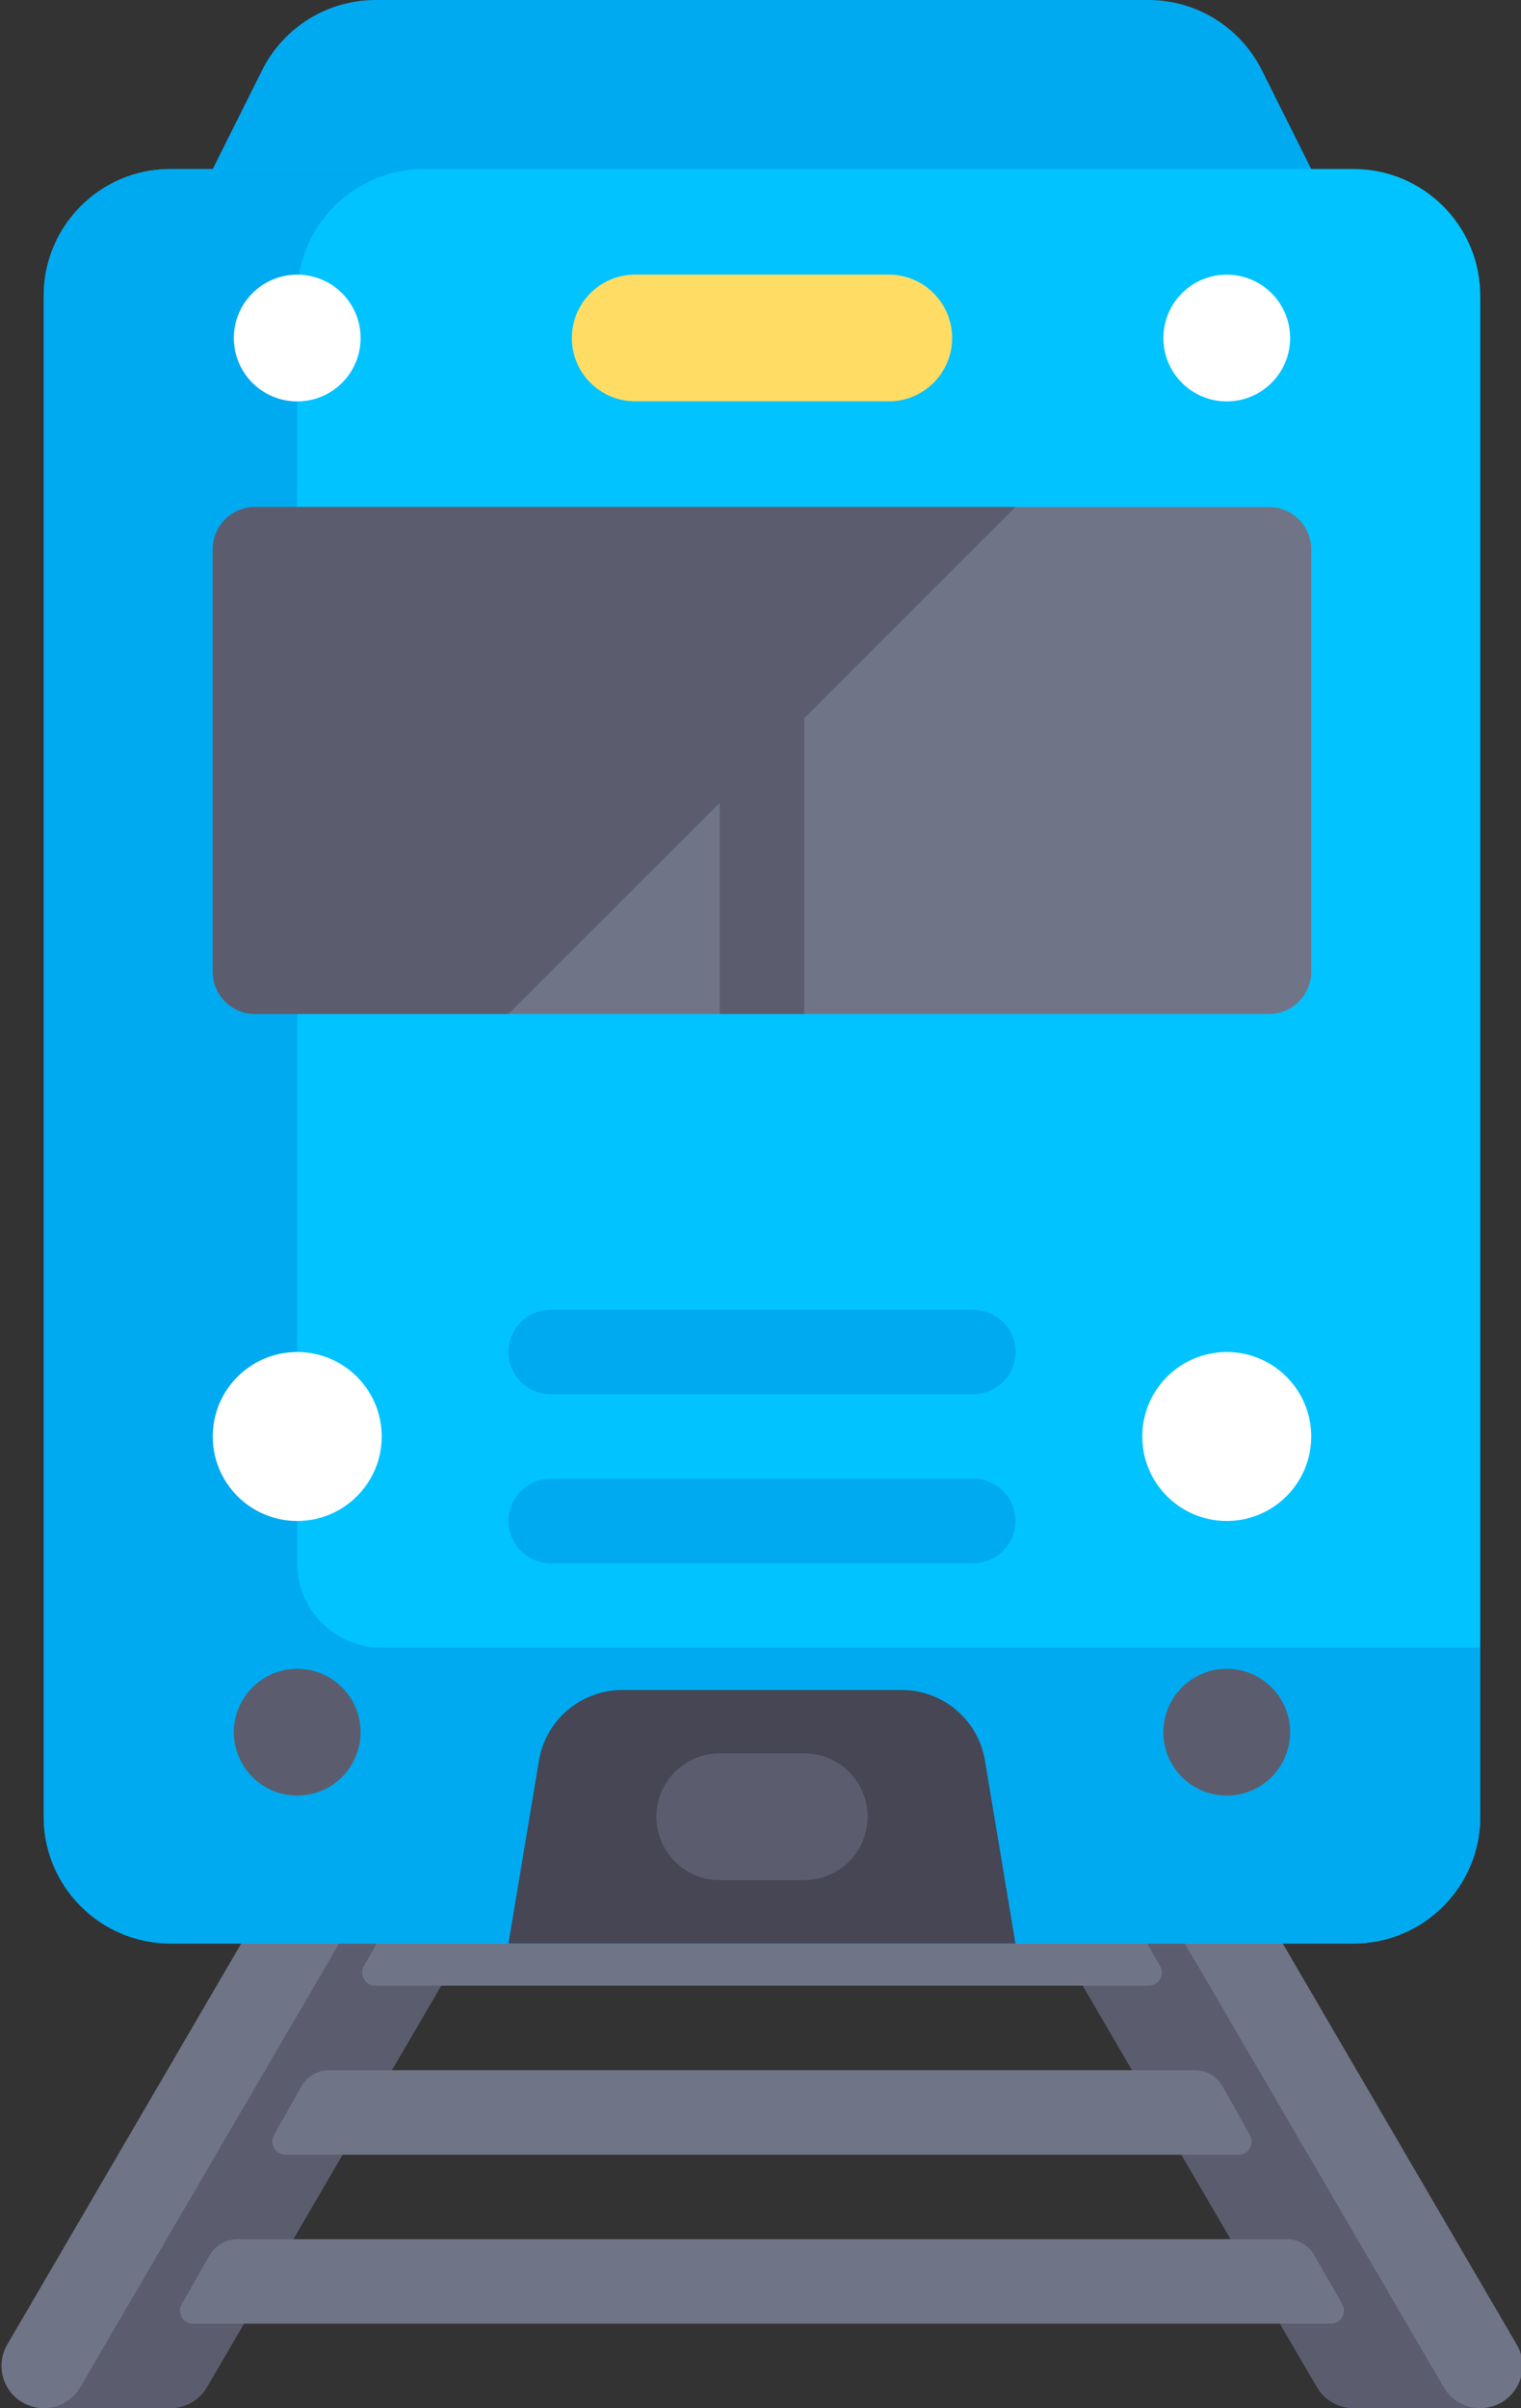 <?xml version="1.0" encoding="UTF-8" standalone="no"?>
<svg width="24px" height="38px" viewBox="0 0 24 38" version="1.1" xmlns="http://www.w3.org/2000/svg" xmlns:xlink="http://www.w3.org/1999/xlink">
    <rect x="0" y="0" width="24" height="38" fill="#333333" stroke="none"/>
    <!-- Generator: Sketch 43.2 (39069) - http://www.bohemiancoding.com/sketch -->
    <title>TrainCafe</title>
    <desc>Created with Sketch.</desc>
    <defs></defs>
    <g id="Components" stroke="none" stroke-width="1" fill="none" fill-rule="evenodd">
        <g id="Artboard-#1" transform="translate(-523, -311)" fill-rule="nonzero">
            <g id="Logotypes" transform="translate(48, 233)">
                <g id="Colored" transform="translate(0, 76)">
                    <g id="TrainCafe" transform="translate(468, 2)">
                        <g id="Group-4" transform="translate(7, 0)">
                            <g id="Group" transform="translate(0.668, 29.984)" fill="#5B5D6E">
                                <path d="M4.325,0.016 C3.221,2.056 0.022,8.016 0.022,8.016 L2.022,8.016 C2.251,8.016 2.474,7.897 2.598,7.685 L7.072,0.016 L4.325,0.016 Z" id="Shape"></path>
                                <path d="M18.385,0.016 C19.489,2.056 22.689,8.016 22.689,8.016 L20.689,8.016 C20.46,8.016 20.236,7.897 20.112,7.685 L15.638,0.016 L18.385,0.016 Z" id="Shape"></path>
                            </g>
                            <g id="Group" transform="translate(0, 28.648)" fill="#707487">
                                <path d="M21,8.018 L3.047,8.018 C2.888,8.018 2.789,7.846 2.868,7.709 L3.309,6.938 C3.399,6.781 3.565,6.685 3.746,6.685 L20.302,6.685 C20.482,6.685 20.648,6.781 20.738,6.938 L21.179,7.709 C21.258,7.846 21.159,8.018 21,8.018 Z" id="Shape"></path>
                                <path d="M19.543,5.352 L4.504,5.352 C4.346,5.352 4.246,5.181 4.323,5.043 L4.756,4.274 C4.845,4.116 5.013,4.018 5.194,4.018 L18.853,4.018 C19.035,4.018 19.202,4.116 19.291,4.274 L19.724,5.043 C19.801,5.181 19.701,5.352 19.543,5.352 Z" id="Shape"></path>
                                <path d="M18.125,2.685 L5.921,2.685 C5.763,2.685 5.663,2.513 5.742,2.375 L6.327,1.352 L17.72,1.352 L18.305,2.375 C18.384,2.513 18.284,2.685 18.125,2.685 Z" id="Shape"></path>
                                <path d="M0.689,9.352 C0.576,9.352 0.46,9.322 0.354,9.261 C0.037,9.075 -0.071,8.667 0.114,8.349 L4.781,0.349 C4.967,0.031 5.376,-0.076 5.693,0.109 C6.01,0.295 6.118,0.703 5.933,1.021 L1.266,9.021 C1.142,9.233 0.919,9.352 0.689,9.352 Z" id="Shape"></path>
                                <path d="M23.357,9.352 C23.128,9.352 22.905,9.233 22.781,9.021 L18.114,1.021 C17.929,0.703 18.036,0.295 18.354,0.109 C18.672,-0.076 19.08,0.031 19.266,0.349 L23.933,8.349 C24.118,8.667 24.01,9.075 23.693,9.261 C23.587,9.322 23.471,9.352 23.357,9.352 Z" id="Shape"></path>
                            </g>
                            <g id="Group-3">
                                <path d="M20.69,2.667 L19.91,1.106 C19.571,0.428 18.878,0 18.121,0 L5.926,0 C5.169,0 4.476,0.428 4.137,1.106 L3.357,2.667 L3.357,3.333 L20.69,3.333 L20.69,2.667 L20.69,2.667 Z" id="Shape" fill="#00AAF0"></path>
                                <path d="M21.357,2.667 L2.69,2.667 C1.586,2.667 0.69,3.562 0.69,4.667 L0.69,28.667 C0.69,29.771 1.586,30.667 2.69,30.667 L21.357,30.667 C22.461,30.667 23.357,29.771 23.357,28.667 L23.357,4.667 C23.357,3.562 22.461,2.667 21.357,2.667 Z" id="Shape" fill="#00C3FF"></path>
                                <path d="M6.023,26 C5.287,26 4.69,25.403 4.69,24.667 L4.69,4.667 C4.69,3.562 5.586,2.667 6.69,2.667 L2.69,2.667 C1.585,2.667 0.69,3.562 0.69,4.667 L0.69,28.667 C0.69,29.771 1.586,30.667 2.69,30.667 L21.357,30.667 C22.461,30.667 23.357,29.771 23.357,28.667 L23.357,26 L6.023,26 L6.023,26 Z" id="Shape" fill="#00AAF0"></path>
                                <path d="M15.542,27.781 C15.435,27.138 14.879,26.667 14.227,26.667 L9.82,26.667 C9.168,26.667 8.612,27.138 8.504,27.781 L8.023,30.667 L16.023,30.667 L15.542,27.781 Z" id="Shape" fill="#464655"></path>
                                <path d="M20.023,16 L4.023,16 C3.655,16 3.357,15.701 3.357,15.333 L3.357,8.667 C3.357,8.298 3.655,8 4.023,8 L20.023,8 C20.392,8 20.69,8.299 20.69,8.667 L20.69,15.333 C20.69,15.701 20.392,16 20.023,16 Z" id="Shape" fill="#707487"></path>
                                <path d="M14.023,6.333 L10.023,6.333 C9.471,6.333 9.023,5.886 9.023,5.333 C9.023,4.781 9.471,4.333 10.023,4.333 L14.023,4.333 C14.576,4.333 15.024,4.781 15.024,5.333 C15.024,5.886 14.576,6.333 14.023,6.333 Z" id="Shape" fill="#FFDC64"></path>
                                <circle id="Oval" fill="#FFFFFF" cx="4.69" cy="22.667" r="1.333"></circle>
                                <circle id="Oval" fill="#5B5D6E" cx="4.69" cy="27.333" r="1"></circle>
                                <circle id="Oval" fill="#FFFFFF" cx="19.357" cy="22.667" r="1.333"></circle>
                                <circle id="Oval" fill="#5B5D6E" cx="19.357" cy="27.333" r="1"></circle>
                                <path d="M15.357,24.667 L8.69,24.667 C8.322,24.667 8.023,24.368 8.023,24 C8.023,23.632 8.322,23.333 8.69,23.333 L15.357,23.333 C15.725,23.333 16.023,23.632 16.023,24 C16.023,24.368 15.725,24.667 15.357,24.667 Z" id="Shape" fill="#00AAF0"></path>
                                <path d="M12.69,29.667 L11.357,29.667 C10.805,29.667 10.357,29.219 10.357,28.667 C10.357,28.114 10.805,27.667 11.357,27.667 L12.69,27.667 C13.242,27.667 13.69,28.114 13.69,28.667 C13.69,29.219 13.242,29.667 12.69,29.667 Z" id="Shape" fill="#5B5D6E"></path>
                                <path d="M15.357,22 L8.69,22 C8.322,22 8.023,21.701 8.023,21.333 C8.023,20.965 8.322,20.667 8.69,20.667 L15.357,20.667 C15.725,20.667 16.023,20.965 16.023,21.333 C16.023,21.701 15.725,22 15.357,22 Z" id="Shape" fill="#00AAF0"></path>
                                <path d="M16.023,8 L4.023,8 C3.655,8 3.357,8.298 3.357,8.667 L3.357,15.333 C3.357,15.701 3.655,16 4.023,16 L8.023,16 L11.357,12.667 L11.357,16 L12.69,16 L12.69,11.333 L16.023,8 Z" id="Shape" fill="#5B5D6E"></path>
                            </g>
                            <g id="Group" transform="translate(3.637, 4.305)" fill="#FFFFFF">
                                <circle id="Oval" cx="1.053" cy="1.029" r="1"></circle>
                                <circle id="Oval" cx="15.72" cy="1.029" r="1"></circle>
                            </g>
                        </g>
                    </g>
                </g>
            </g>
        </g>
    </g>
</svg>